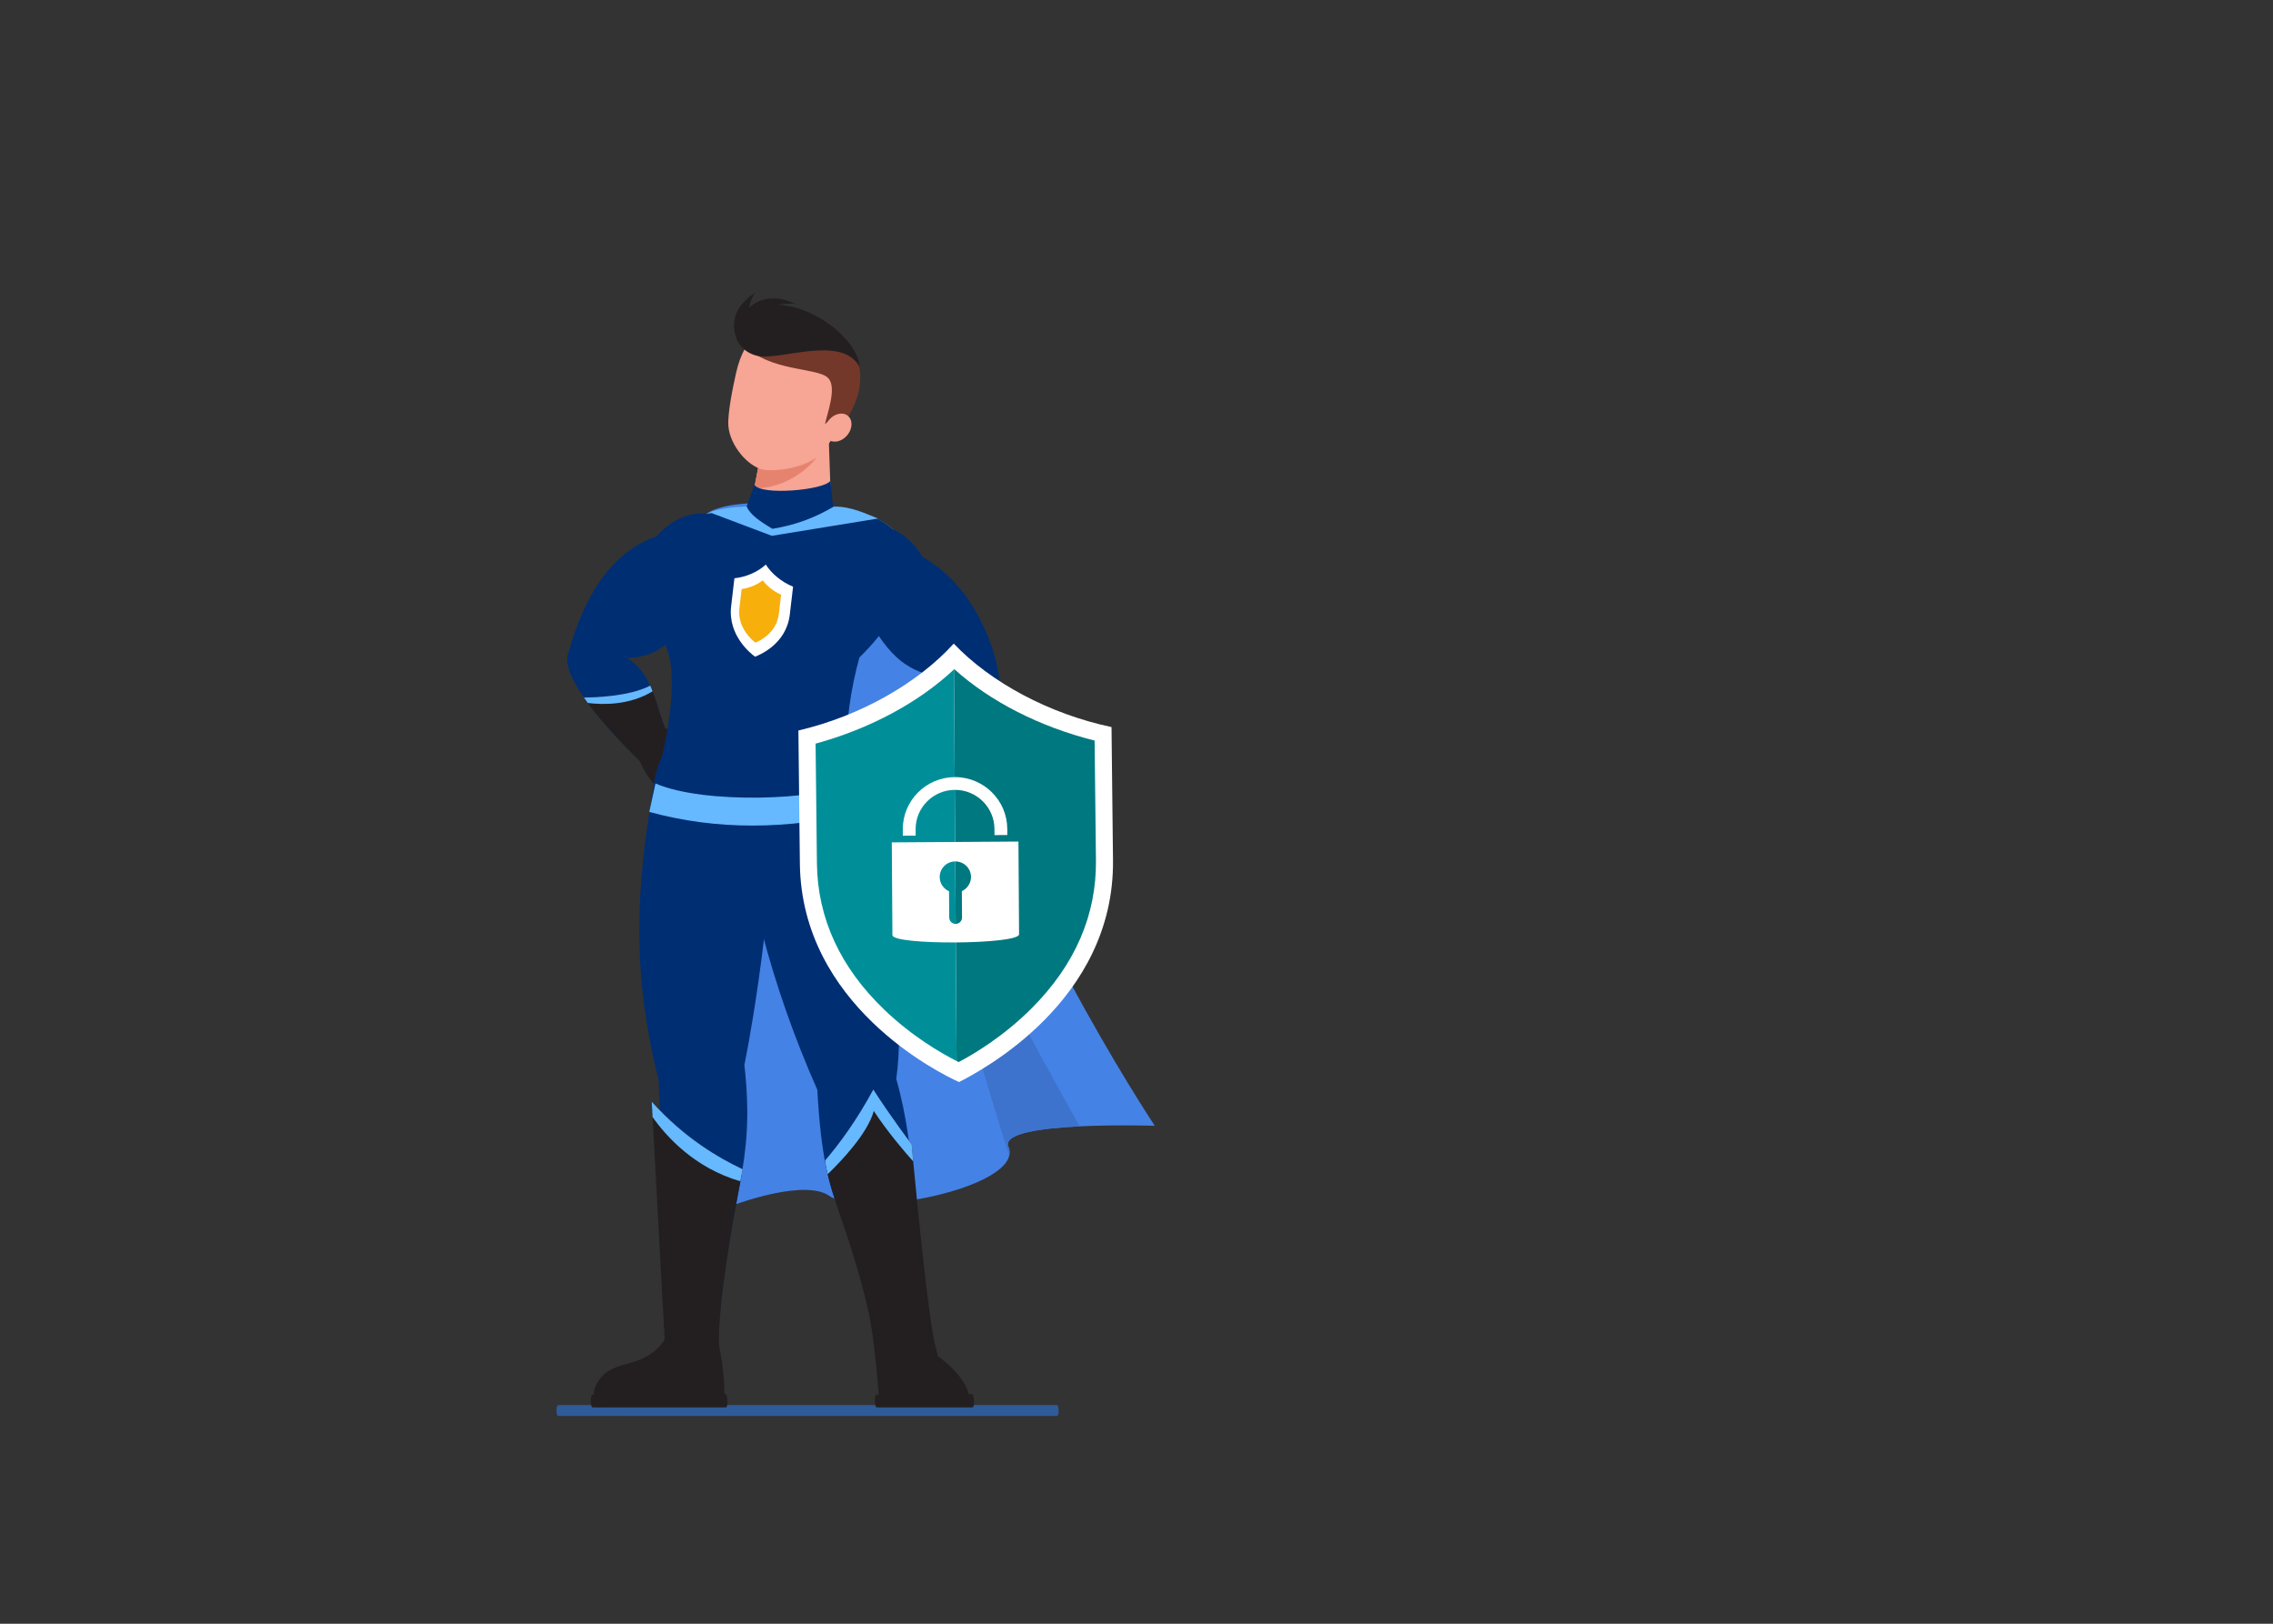 <?xml version="1.0" encoding="UTF-8"?>
<!DOCTYPE svg PUBLIC "-//W3C//DTD SVG 1.1//EN" "http://www.w3.org/Graphics/SVG/1.1/DTD/svg11.dtd">
<!-- Creator: CorelDRAW 2019 (64-Bit) -->
<svg xmlns="http://www.w3.org/2000/svg" xml:space="preserve" width="1234.72mm" height="881.944mm" version="1.1" style="shape-rendering:geometricPrecision; text-rendering:geometricPrecision; image-rendering:optimizeQuality; fill-rule:evenodd; clip-rule:evenodd"
viewBox="0 0 123472.22 88194.44"
 xmlns:xlink="http://www.w3.org/1999/xlink"
 xmlns:xodm="http://www.corel.com/coreldraw/odm/2003">
 <rect x="0" y="0" width="123472.22" height="88194.44" fill="#333333" stroke="none"/>
 <defs>
  <style type="text/css">
   <![CDATA[
    .fil3 {fill:#002E73;fill-rule:nonzero}
    .fil12 {fill:#007880;fill-rule:nonzero}
    .fil13 {fill:#008F99;fill-rule:nonzero}
    .fil4 {fill:#231F20;fill-rule:nonzero}
    .fil0 {fill:#2E5B99;fill-rule:nonzero}
    .fil2 {fill:#3D73CC;fill-rule:nonzero}
    .fil1 {fill:#4582E6;fill-rule:nonzero}
    .fil5 {fill:#66B8FF;fill-rule:nonzero}
    .fil8 {fill:#73382A;fill-rule:nonzero}
    .fil9 {fill:#D9FFFF;fill-rule:nonzero}
    .fil7 {fill:#E6836F;fill-rule:nonzero}
    .fil6 {fill:#F7A594;fill-rule:nonzero}
    .fil11 {fill:#F7AF0C;fill-rule:nonzero}
    .fil10 {fill:white;fill-rule:nonzero}
   ]]>
  </style>
 </defs>
 <g id="Layer_x0020_1">
  <path class="fil0" d="M57421.15 76909.83l-27105.39 0c-47.95,0 -86.79,-131.98 -86.79,-295.34 0,-162.95 38.84,-295.26 86.79,-295.26l27105.39 0c47.75,0 86.59,132.31 86.59,295.26 0,163.36 -38.84,295.34 -86.59,295.34z"/>
  <path class="fil1" d="M62728.06 61147.73c0,0 -2051.72,-66.75 -4073.15,29.96 -2100.04,102.6 -4170.19,380.26 -3874.18,1104.52 66.32,163.03 78.27,319.66 42,476.63 -422.35,1937.09 -8080.4,3385.6 -9769.87,2196.74 -1261.15,-887.28 -4737.48,253.26 -6161.24,868.85 -2712.51,-18155.28 -2788.01,-36714.65 -386.32,-38005.94 2401.69,-1285.47 9057.91,343.99 9057.91,343.99 0,0 3373.3,893.09 4749.09,10119.92 1381.84,9220.94 10415.76,22865.33 10415.76,22865.33z"/>
  <path class="fil2" d="M54780.73 62282.21c66.32,163.03 78.27,319.66 42,476.63 -2075.8,-6330.24 -6963.85,-24416.09 -5189.79,-19485.71 1701.85,4755.15 7042.54,14386.32 9021.97,17904.56 -2100.04,102.6 -4170.19,380.26 -3874.18,1104.52z"/>
  <path class="fil3" d="M38254.48 32618.76c-1973.45,2413.89 -2335.36,2999.1 -4182.06,3126.11 621.57,391.96 989.71,923.22 1243.06,1496.48l6.06 0c543.29,1188.85 621.56,2576.67 1569.11,3355.29l-1134.48 1116.13 -289.7 290.04c0,0 -42.34,-36.36 -114.63,-102.68 -494.9,-458.63 -2462.21,-2311.38 -3632.88,-4013.14 -687.98,-989.55 -1104.35,-1925.14 -814.73,-2510.43 470.74,-1701.68 1677.69,-5195.77 4749.26,-6239.77 2015.78,-2190.51 3988.81,-1013.78 4688.74,-102.51 935.6,1218.98 -5.97,3825.87 -2087.75,3584.48z"/>
  <path class="fil4" d="M36890.65 40596.64l-1134.48 1116.13 -404.33 187.36c-464.69,-434.55 -2238.83,-2100.04 -3421.71,-3717.55 -72.38,-96.29 -144.85,-198.97 -211.17,-295.59 585.29,-6.06 2468.1,-54.37 3596.52,-645.64l6.06 0c48.31,102.68 90.64,204.94 126.92,307.63 434.3,1110.57 573.34,2335.36 1442.19,3047.66z"/>
  <path class="fil5" d="M35448.46 37548.98c-1249.28,760.61 -2679.44,736.28 -3518.33,633.6 -72.38,-96.29 -144.85,-198.97 -211.17,-295.59 585.29,-6.06 2468.1,-54.37 3596.52,-645.64l6.06 0c48.31,102.68 90.64,204.94 126.92,307.63z"/>
  <path class="fil4" d="M36040.49 39566.19c0,0 1292.54,120.28 1683.83,460.39 326.65,284.32 127.01,639.25 127.01,639.25 695.63,391.2 0.25,1908.47 -1214.27,2282.76 -1214.69,374.62 -2010.57,-1913.1 -2010.57,-1913.1 0,0 185,-1387.82 1414,-1469.3z"/>
  <path class="fil4" d="M52348.32 76384.54l-4384.99 0c-90.39,-51.59 -157.05,-109.75 -196.53,-176.07 -225.81,-3261.45 -551.03,-4831.66 -551.03,-4831.66l3053.98 -124.15 691.42 2426.02c1023.05,699.25 2242.62,2199.6 1387.15,2705.86z"/>
  <path class="fil4" d="M47630.96 76443.46l5198.88 0c131.55,0 87.53,-723.24 -44.44,-723.24l-5167.49 29.29c-135.84,0 -122.37,693.95 13.05,693.95z"/>
  <path class="fil3" d="M45819.45 41650.41c709.43,1908.89 3728.91,10655.63 2867.04,16953.05 1185.65,4187.45 813.13,7734.64 1882.38,13850.76l-3112.13 163.71c-1265.11,-7461.95 -2657.14,-6038.19 -3060.04,-13427.83 -2564.3,-5794.35 -3894.3,-11283.94 -4576.97,-16935.04 -663.57,-4260.51 4567.12,-6497.82 5999.72,-604.65z"/>
  <path class="fil4" d="M47488.8 72936.08c0,0 -232.8,-2220.73 -1697.21,-6463.23 -454.42,-1303.48 -700.94,-2166.36 -829.04,-2697.36 -128.02,-537.24 -143.93,-742.18 -143.93,-742.18 771.89,-893.26 1751.59,-2239.08 2621.45,-3856.26 952.51,1490.51 2085.64,2981.35 2085.64,2981.35 0,0 28.96,349.96 80.47,923.22 229.69,2401.69 847.39,8749.94 1219.57,10095.76 459.63,1665.49 -2433.84,2613.03 -3336.95,-241.3z"/>
  <path class="fil5" d="M49606.18 63081.62c-497.09,-555.25 -1392.03,-1599.16 -2140.69,-2740.04 -339.36,1231.19 -1764.55,2722.03 -2502.94,3433.91 -128.02,-537.24 -143.93,-742.18 -143.93,-742.18 771.89,-893.26 1751.59,-2239.08 2621.45,-3856.26 952.51,1490.51 2085.64,2981.35 2085.64,2981.35 0,0 28.96,349.96 80.47,923.22z"/>
  <path class="fil3" d="M42138.93 42459.67c-219.76,8315.3 -1702.18,15378.3 -1702.18,15378.3 627.63,5672.98 -799.75,6730.28 -1444.21,14846.62l-2813.1 -37.37c-7.07,-3294.28 -198.21,-7373.82 -398.27,-13978.87 -1770.86,-6903.16 -917.92,-11987.32 -257.55,-16114.17 704.56,-4686.97 7064.76,-6238.16 6615.31,-94.51z"/>
  <path class="fil4" d="M38992.54 72684.59c250.81,1343.71 430.68,2392.18 325.55,3608.21l-6812.68 132.65c0,0 -674.34,-656.92 173.47,-1641.84 847.81,-985.33 2457.91,-415.19 3500.56,-2136.39l2813.1 37.37z"/>
  <path class="fil4" d="M32196.02 76443.46l7237.8 0c131.98,0 97.38,-723.24 -34.59,-723.24l-7207.17 29.29c-135.68,0 -131.72,693.95 3.96,693.95z"/>
  <path class="fil4" d="M40345.43 63509.86c0,0 -48.73,241.72 -131.64,651.95 -342.47,1792.07 -1261.9,6794.84 -1154.26,9045.62 -1278.82,1526.78 -2941.11,-169.01 -2941.11,-169.01l-669.96 -12364.89 -45.79 -832.49c1803.69,2003.42 3677.32,3071.57 4942.76,3668.82z"/>
  <path class="fil5" d="M40345.43 63509.86c0,0 -48.73,241.72 -131.64,651.95 -2484.59,-724.25 -4014.57,-2426.01 -4765.33,-3488.28l-45.79 -832.49c1803.69,2003.42 3677.32,3071.57 4942.76,3668.82z"/>
  <path class="fil3" d="M35733.19 42066.69c0,1437.9 10211.83,1021.61 10211.83,-416.28 -34.17,-2372.49 292.82,-4324.73 739.07,-5939.04 3061.8,-2999.36 2879.08,-5327.48 2103.32,-6590.65 -1337.74,-2177.98 -8095.97,-2054.5 -10529.06,-1118.41 -966.23,371.85 -2263.4,1886.43 -2678.59,4300.91 -213.45,1241.37 700.6,2686.93 845.2,3690.36 334.14,2322.32 -623.68,5739.31 -691.77,6073.11z"/>
  <path class="fil6" d="M42099.04 28990.43c503.82,-400.21 2513.54,-1017.66 3048,-1455.32l-120.61 -3488.87 -1975.89 -192.4c-573.26,47.55 -1146.6,184.91 -1639.4,379.5l-444.81 2297.24 -98.14 498.18c-223.63,490.27 219.84,1081.54 1230.85,1961.67z"/>
  <path class="fil7" d="M44361.43 24836.14c-309.73,477.14 -1607.58,1698.73 -3395.1,1694.44l384.89 -1987.51 3010.21 293.07z"/>
  <path class="fil6" d="M39987.72 20240.32c-154.86,687.39 -474.11,2196.32 -421.92,2891.28 79.36,1058.06 1067.48,2231.68 1929.34,2385.62 997.63,101.67 2342.78,-195.35 3073,-822.81 406.44,-476.22 1192.73,-1606.07 1554.73,-2595.02 755.31,-2062.92 -702.37,-3871.74 -2551.68,-4289.63 -1849.22,-417.8 -3100.18,287.68 -3583.47,2430.56z"/>
  <path class="fil8" d="M45503.74 23462.12c385.56,-678.71 -127.01,-953.69 -688.65,-426.8 95.95,-512.07 679.81,-2012.76 162.61,-2510.27 -584.12,-577.38 -3154.48,-326.14 -4535.65,-1765.98 0,0 1029.44,-2256.84 4407.63,-924.06 3815.94,2023.19 654.06,5627.11 654.06,5627.11z"/>
  <path class="fil6" d="M45025.34 22816.82c-292.06,355.27 -304.43,826.51 -27.53,1052.59 276.99,226.15 738.06,121.45 1030.12,-233.82 292.14,-355.26 304.51,-826.51 27.52,-1052.67 -276.91,-226.07 -737.97,-121.37 -1030.11,233.9z"/>
  <path class="fil3" d="M40981.14 26329.42c337.93,603.14 3812.06,289.45 4125.75,-217.15l192.91 1930.11 -3232.83 1833.56 -1689.14 -1857.72 603.31 -1688.8z"/>
  <path class="fil4" d="M46690.48 19924.27c-95.27,-1689.3 -3365.14,-4073.4 -5710.77,-3188.31 -1581.83,596.91 -1210.74,2276.37 166.82,2593.51 1214.69,279.6 4578.73,-1176.4 5543.95,594.8z"/>
  <path class="fil4" d="M40687.99 16741.27c0,0 69.43,-481.77 329.51,-842 -1835.17,1202.23 -921.88,2639.88 -900.33,2701.07 727.79,-2210.05 2464.48,-2108.54 3081.16,-2100.71 -1586.45,-746.81 -2494.52,175.48 -2510.34,241.64z"/>
  <path class="fil5" d="M35605.85 42554.52c2663.78,1148.62 8818.03,895.7 10657.41,15.57l470.23 1558.18c-4001.52,943 -7829.92,969.42 -11464.39,-29.63l336.75 -1544.12z"/>
  <path class="fil3" d="M53431.37 38900.86c-1762.19,1888.78 -5479.32,4043.18 -5479.32,4043.18l-1140.62 -1641.49c1182.88,-651.62 1834.49,-2341.43 2963,-3499.9 386.32,-398.27 826.93,-730.31 1357.85,-947.63 -1798.47,-464.6 -2703.67,-911.18 -4200.15,-3644.82 -2094.15,-144.85 -2546.38,-2884.47 -1406.17,-3904.4 857.23,-766.42 3017.28,-1568.95 4598.43,953.52 2824.37,1586.96 4031.24,5050.91 4182.23,6813.02 138.62,500.96 -241.73,1146.6 -875.25,1828.52z"/>
  <path class="fil4" d="M47834.22 40443.54c0,0 -1292.96,-118.59 -1739.55,144.6 -373.28,219.84 -242.06,605.41 -242.06,605.41 -755.31,257.13 -348.87,1876.07 776.85,2466.24 1125.65,590.18 2326.2,-1513.73 2326.2,-1513.73 0,0 71.62,-1398.09 -1121.44,-1702.52z"/>
  <path class="fil4" d="M53431.37 38900.86c-108.66,114.63 -223.29,235.24 -343.98,349.88 -1858.4,1798.46 -5135.34,3693.3 -5135.34,3693.3l-1140.62 -1641.49c1019.93,-561.31 1641.5,-1888.78 2516.41,-2986.99 138.96,-180.95 289.62,-349.96 446.59,-512.91 440.61,259.24 1756.13,953.19 3656.94,1098.21z"/>
  <path class="fil5" d="M53431.37 38900.86c-108.66,114.63 -223.29,235.24 -343.98,349.88 -1593.19,-78.28 -3089.67,-651.54 -3759.55,-935.18 138.96,-180.95 289.62,-349.96 446.59,-512.91 440.61,259.24 1756.13,953.19 3656.94,1098.21z"/>
  <path class="fil9" d="M43082.94 31863.95l0 0c0.76,-5.97 1.1,-8.58 1.1,-9.17l-1.1 9.17z"/>
  <path class="fil9" d="M43082.94 31863.95l0 0c0.76,-5.97 1.1,-8.58 1.1,-9.17l-1.1 9.17z"/>
  <path class="fil9" d="M39893.12 31406.34l1.09 -9.17c0,0.59 -0.33,3.2 -1.09,9.17z"/>
  <path class="fil9" d="M39893.12 31406.34l1.09 -9.17c0,0.59 -0.33,3.2 -1.09,9.17z"/>
  <path class="fil10" d="M41599.51 30664.83c317.48,499.45 866.07,951.42 1481.33,1200.81 -5.3,47.3 -36.36,309.48 -178.18,1517.77 -189.38,1611.87 -1658.67,2194.98 -1886.59,2284.19 -193.67,-136.85 -1489.07,-1129.34 -1299.7,-2741.21 142.24,-1208.38 172.88,-1470.47 178.52,-1517.86 652.62,-67.33 1282.36,-350.47 1704.62,-743.7z"/>
  <path class="fil11" d="M41432.02 31520.98l-2.53 2.02c-306.53,242.31 -711.54,410.05 -1142.64,472.51l-121.37 1030.78c-55.38,471.67 64.22,921.79 355.27,1338 183.06,261.84 385.9,440.1 498.85,528.56 4.88,3.96 10.19,8 14.82,11.62 124.81,-50.5 372.85,-166.91 621.23,-377.41 377.82,-320.25 597.24,-721.72 652.62,-1193.39l121.37 -1030.79c-403.58,-182.56 -757.07,-459.97 -997.62,-781.9z"/>
  <path class="fil5" d="M40558.12 27502.7c173.21,445.41 751.44,837.71 1403.39,1220.08 1323.94,-216.73 2339.57,-626.7 3332.99,-1208.04 977.59,-4.55 1681.06,371.59 2404.55,649.17l-5772.13 939.39 -3390.56 -1280.01c450.88,-164.12 1096.43,-275.22 2021.76,-320.59z"/>
  <path class="fil9" d="M43359.51 39668.79c0,0 -0.67,-38.38 -0.67,-43.68 0,2.78 0.34,15.49 0.67,43.68z"/>
  <path class="fil9" d="M43359.51 39668.79c0,0 -0.67,-38.38 -0.67,-43.68 0,2.78 0.34,15.49 0.67,43.68z"/>
  <path class="fil10" d="M51808.56 34957.74c1998.87,2102.99 5176.99,3816.45 8570.42,4532.95 2.44,225.4 16.16,1473.51 80.37,7226.28 85.01,7673.96 -7227.37,11471.97 -8362.6,12055.16 -1106.96,-498.52 -8561.5,-4194.18 -8646.84,-11868.22 -63.88,-5752.36 -77.69,-7000.46 -80.13,-7225.94 3376.76,-790.92 6487.55,-2573.81 8438.78,-4720.23z"/>
  <path class="fil12" d="M51838.19 36344.64c1955.1,1761.77 4656.67,3138.98 7622.45,3879.82l72.38 6501.69c32.74,2975.36 -1136.67,5674.41 -3476.66,8023.24 -1537.39,1543.36 -3158.1,2504.71 -3981.08,2937.92 -35.6,-18.01 -74.48,-37.79 -112.86,-57.49l-141.15 -21270.03c5.64,-4.97 11.61,-9.93 16.92,-15.15z"/>
  <path class="fil13" d="M51821.27 36359.79l141.15 21270.03c-861.53,-438.84 -2428.2,-1347.67 -3932.43,-2791.88 -2391.17,-2296.99 -3620.58,-4969.61 -3653.75,-7944.89l-72.29 -6502.11c2940.01,-803.2 5603.12,-2233.78 7517.32,-4031.15z"/>
  <path class="fil10" d="M51046.18 47638.76c-3.11,-467.37 373.28,-846.96 842.84,-850.16 469.15,-2.86 853.7,371.84 856.9,838.88 2.11,341.47 -202.84,639.58 -496.75,773.66l9.51 1430.83c1.1,190.13 -153.1,349.29 -347.44,350.39 -190.89,1.34 -347.52,-155.63 -348.53,-345.76l-9.59 -1427.71c-298.8,-130.21 -504.83,-425.47 -506.94,-770.13zm-2602.76 -1884.48l33.5 5037.27c3.53,560.55 6883.8,515.44 6879.93,-45.19l-33.58 -5037.28 -6879.85 45.2z"/>
  <path class="fil10" d="M49043.19 45391.27l696.31 -4.63 -2.11 -339.03c-7.74,-1175.46 946.54,-2137.82 2126.89,-2145.57 1180.77,-7.74 2147.76,942.25 2155.5,2117.38l2.11 339.02 696.39 -4.29 -2.11 -339.36c-10.26,-1557.5 -1291.53,-2816.21 -2856.44,-2805.94 -1564.57,10.18 -2828.91,1285.81 -2818.73,2843.39l2.19 339.03z"/>
 </g>
</svg>

